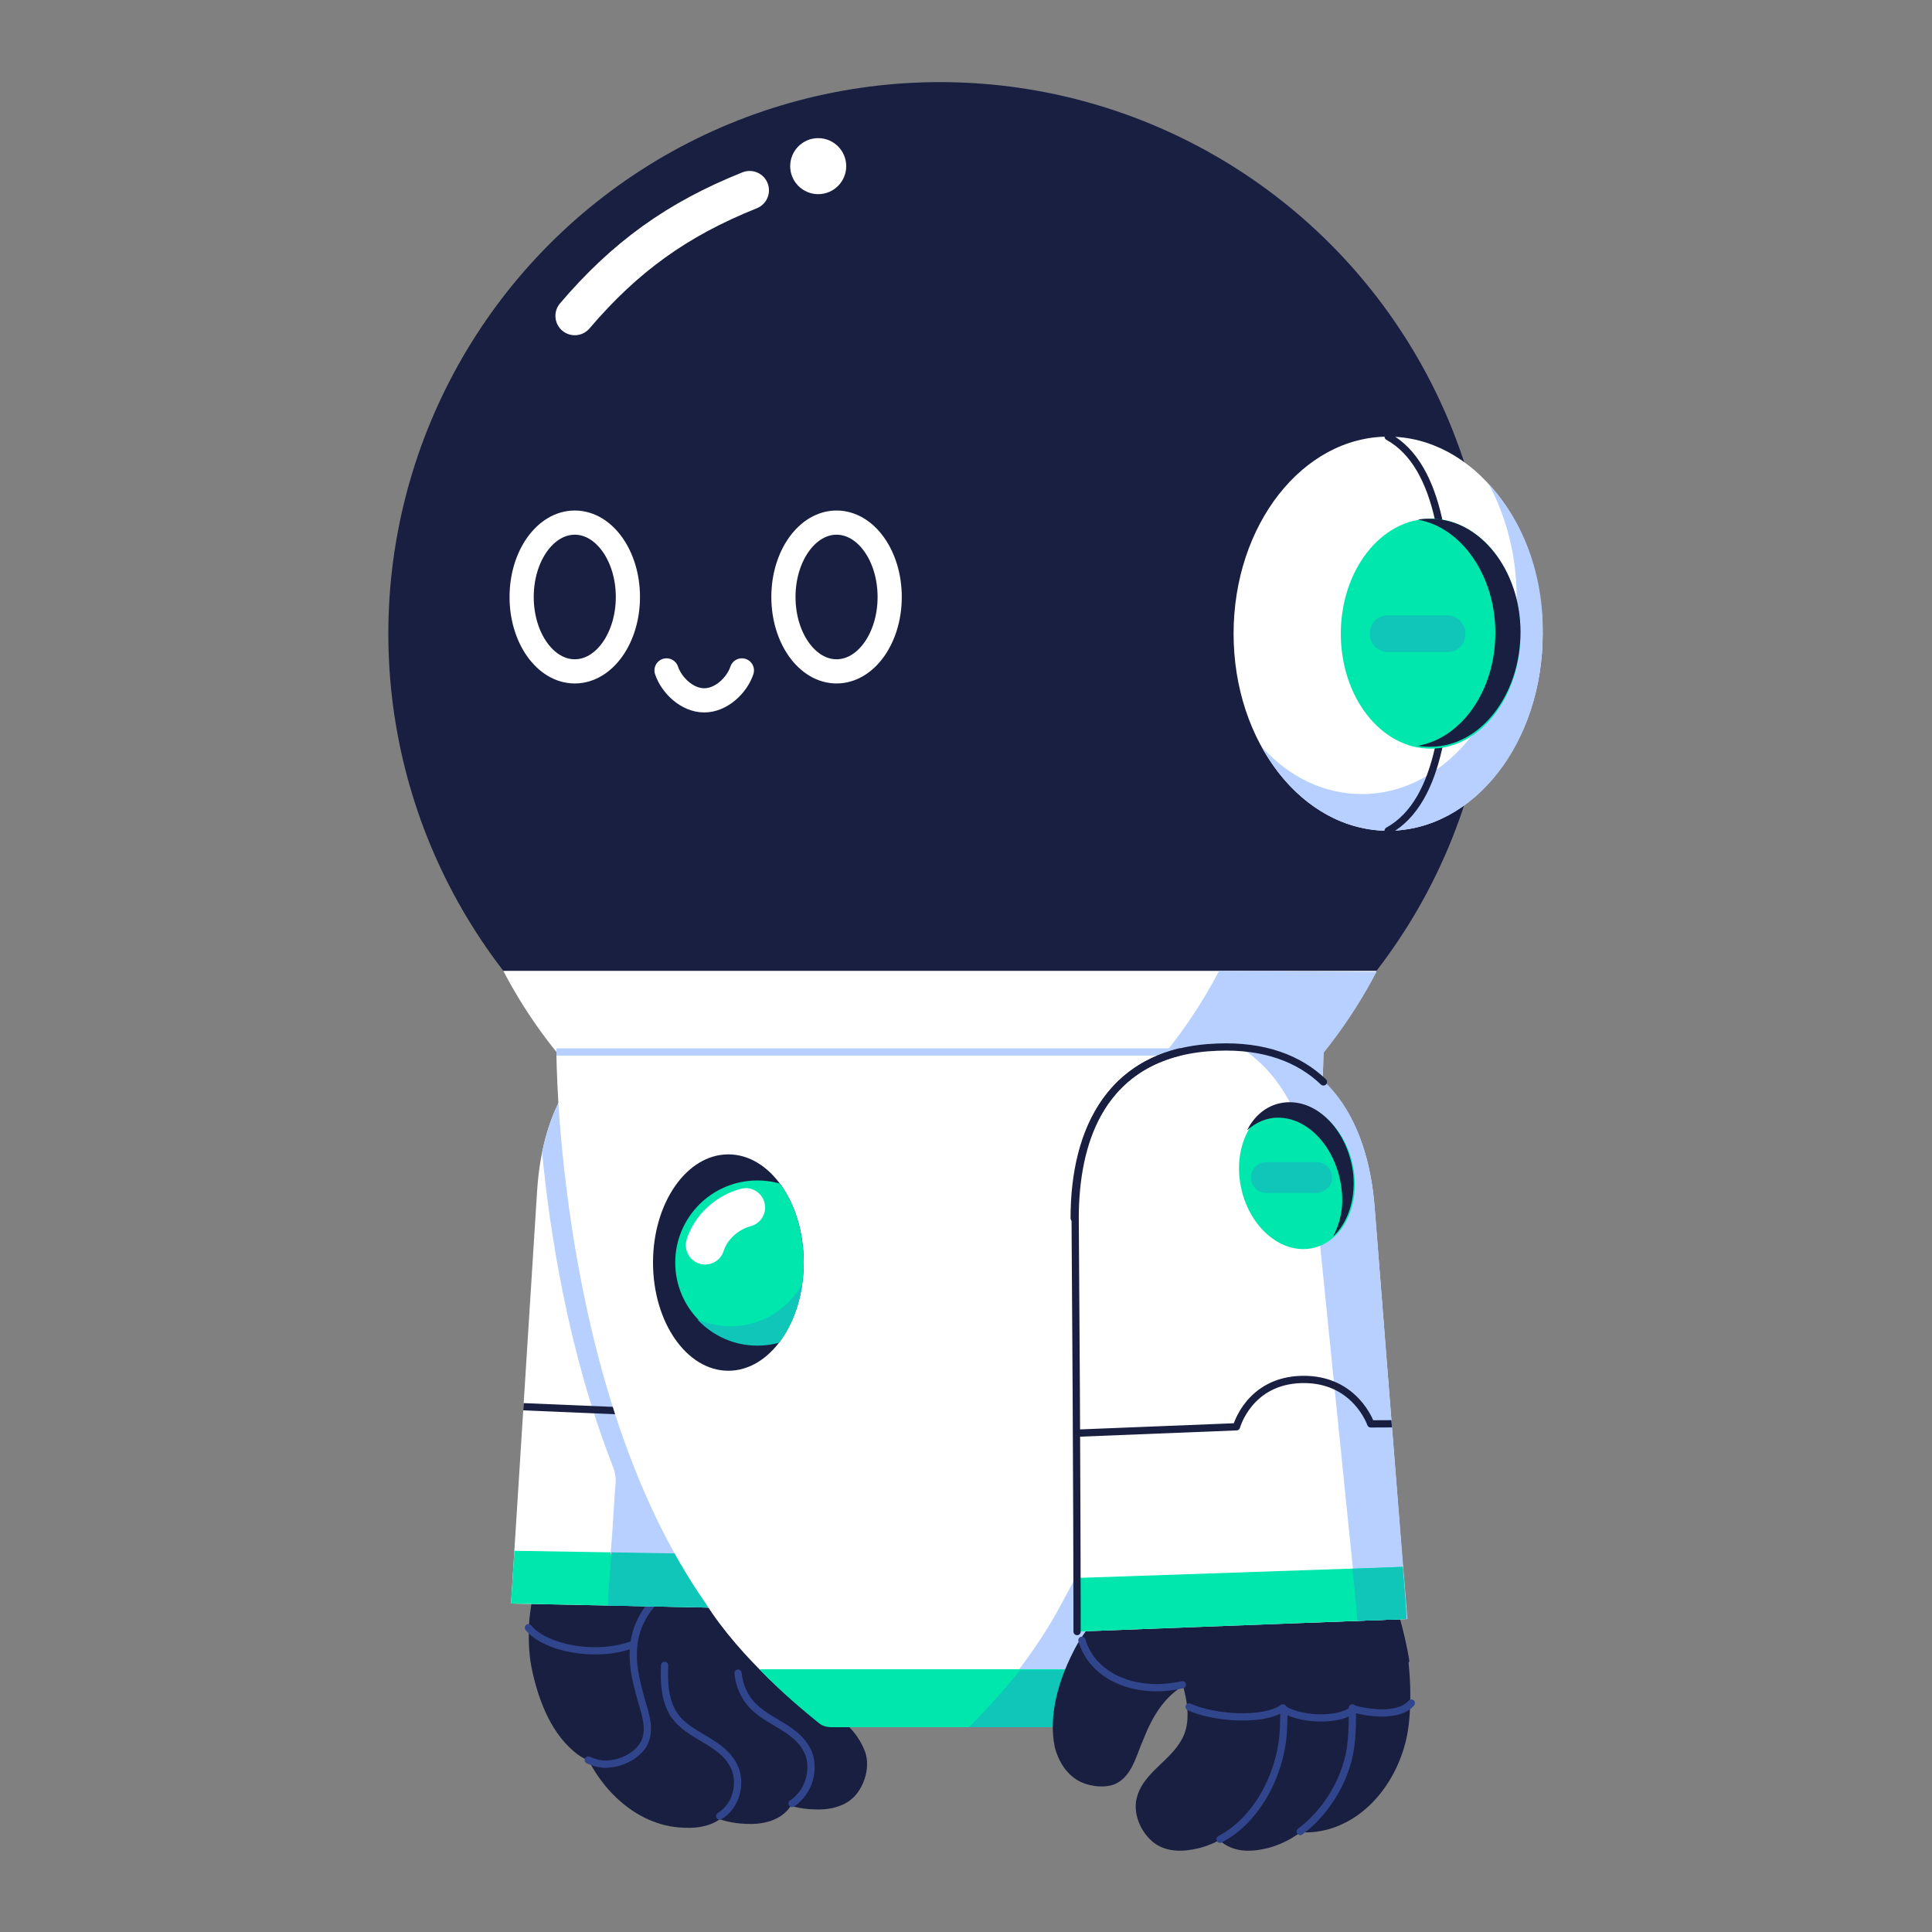 <?xml version="1.0" encoding="utf-8"?>
<!-- Generator: Adobe Illustrator 25.0.0, SVG Export Plug-In . SVG Version: 6.00 Build 0)  -->
<svg version="1.1" id="레이어_1" xmlns="http://www.w3.org/2000/svg" xmlns:xlink="http://www.w3.org/1999/xlink" x="0px"
	 y="0px" viewBox="0 0 200 200" style="enable-background:new 0 0 200 200;" xml:space="preserve">
<rect x="0" y="0" width="200" height="200" fill="#808080" stroke="none"/>
<g>
	<g>
		<g>
			<g>
				<g>
					<path style="fill:#181F41;" d="M61.5,170.2c0,0,23.2,3,26.1-0.2c-0.7-5.1-5.3-18.1-5.3-18.1L64,153.3
						C64,153.3,58.9,164.2,61.5,170.2z"/>
				</g>
				<g>
					<path style="fill:#181F41;" d="M69.5,167.5c-0.7,3.8-1.3,7.6,0.2,9.9c1.6,2.5,5.2,2.8,6.4,5.7c0.6,1.5,0.1,3.4-0.9,4.6
						c-1.1,1.3-2.9,1.6-4.5,1.5c-5-0.2-8.9-4.3-10.5-8.6c-1.1-2.9-3-10.8,0-17"/>
				</g>
				<g>
					<path style="fill:#181F41;" d="M68.1,165.4c-3.5,3.4-2.6,7.3-1.9,9.9c0.4,1.7,1.5,3.9,0.2,5.6c-0.7,0.9-2,1.6-3.3,1.7
						c-1.5,0.1-2.8-0.5-3.7-1.3c-2.6-2.2-3.8-5.8-4.4-8.8c-0.3-1.6-0.3-3.3-0.2-4.9c0.1-0.8,0.2-1.7,0.4-2.5
						c0.1-0.3,0.4-2.4,0.8-2.5l6.7-2.2C62.4,160.5,67.2,161.7,68.1,165.4z"/>
				</g>
				<g>
					<path style="fill:#181F41;" d="M84.6,165.6c-0.7,3.8-1.3,7.6,0.2,9.9c1.6,2.5,3.5,2.8,4.7,5.7c0.6,1.5,0.1,3.4-0.9,4.6
						c-1.1,1.3-2.9,1.6-4.5,1.5c-5-0.2-8.9-4.3-10.5-8.6c-1.1-2.9-1.4-6.1-1.5-9.2"/>
				</g>
				<g>
					<path style="fill:#181F41;" d="M75.9,167.1c-0.7,3.8-1.3,7.6,0.2,9.9c1.6,2.5,5.2,2.8,6.4,5.7c0.6,1.5,0.1,3.4-0.9,4.6
						c-1.1,1.3-2.9,1.6-4.5,1.5c-5-0.2-8.9-4.3-10.5-8.6c-1.1-2.9-1.4-6.1-1.5-9.2"/>
				</g>
				
					<path style="fill:none;stroke:#31458C;stroke-width:0.751;stroke-linecap:round;stroke-linejoin:round;stroke-miterlimit:10;" d="
					M65.6,170.2c-3.9,1.5-9.2,0.4-10.9-1.7"/>
			</g>
			
				<path style="fill:none;stroke:#31458C;stroke-width:0.751;stroke-linecap:round;stroke-linejoin:round;stroke-miterlimit:10;" d="
				M68.1,165.4c-3.5,3.4-2.6,7.3-1.9,9.9c0.4,1.7,1.5,3.9,0.2,5.6c-0.7,0.9-2,1.6-3.3,1.7c-0.8,0.1-1.5-0.1-2.2-0.4"/>
			
				<path style="fill:none;stroke:#31458C;stroke-width:0.751;stroke-linecap:round;stroke-linejoin:round;stroke-miterlimit:10;" d="
				M68.8,172.4c-0.1,2,0.1,3.7,0.9,5c1.6,2.5,5.2,2.8,6.4,5.7c0.6,1.5,0.2,3.8-1.6,4.9"/>
			
				<path style="fill:none;stroke:#31458C;stroke-width:0.751;stroke-linecap:round;stroke-linejoin:round;stroke-miterlimit:10;" d="
				M76.4,173.2c0.1,1,0.4,1.8,0.9,2.6c1.6,2.5,5.2,2.8,6.4,5.7c0.6,1.5,0.2,3.9-1.7,5.2"/>
		</g>
		<g>
			<path style="fill:#FFFFFF;" d="M55.6,123.3c0.6-9.3,4.9-17.1,15.9-16.9s15,8.2,15.1,17.5c0.3,26.9,0.5,42.8,0.5,42.8L52.9,166
				C52.9,166,53.9,150.1,55.6,123.3z"/>
			<g>
				<g>
					<defs>
						<path id="SVGID_1_" d="M55.6,123.3c0.6-9.3,4.9-17.1,15.9-16.9s15,8.2,15.1,17.5c0.3,26.9,0.5,42.8,0.5,42.8L52.9,166
							C52.9,166,53.9,150.1,55.6,123.3z"/>
					</defs>
					<clipPath id="SVGID_2_">
						<use xlink:href="#SVGID_1_"  style="overflow:visible;"/>
					</clipPath>
					<g style="clip-path:url(#SVGID_2_);">
						<path style="fill:#00E7AE;" d="M112,161.5c-0.1,3.7-0.1,5.6-0.1,5.6l-79.3-1.3c0,0,0-1.9,0.1-5.6L112,161.5z"/>
					</g>
				</g>
				<g>
					<defs>
						<path id="SVGID_3_" d="M55.6,123.3c0.6-9.3,4.9-17.1,15.9-16.9s15,8.2,15.1,17.5c0.3,26.9,0.5,42.8,0.5,42.8L52.9,166
							C52.9,166,53.9,150.1,55.6,123.3z"/>
					</defs>
					<clipPath id="SVGID_4_">
						<use xlink:href="#SVGID_3_"  style="overflow:visible;"/>
					</clipPath>
					<g style="clip-path:url(#SVGID_4_);">
						<path style="fill:#B8D0FF;" d="M87.5,161.1c-0.3-8.7-0.8-22.1-0.9-37.2c0-0.2,0-0.4,0-0.7c0-0.1,0-0.1,0-0.2
							c0-0.2,0-0.3,0-0.5c0-0.1,0-0.2,0-0.2c0-0.1,0-0.3,0-0.4s0-0.2,0-0.2c0-0.2,0-0.4-0.1-0.6c0-0.1,0-0.1,0-0.2
							c0-0.2,0-0.3-0.1-0.5c0-0.1,0-0.2,0-0.3c0-0.1,0-0.2-0.1-0.3c0-0.1,0-0.2,0-0.3c0-0.1,0-0.2-0.1-0.3c0-0.1,0-0.2-0.1-0.3
							c0-0.1,0-0.2-0.1-0.3c0-0.2-0.1-0.4-0.1-0.6c0-0.1,0-0.1-0.1-0.2c0-0.1-0.1-0.2-0.1-0.4c0-0.1,0-0.1-0.1-0.2
							c0-0.1-0.1-0.3-0.1-0.4s0-0.1,0-0.2c-0.2-0.6-0.4-1.2-0.7-1.8c0,0,0,0,0-0.1c-0.1-0.1-0.1-0.3-0.2-0.4l0,0
							c-1.6-3.4-4.3-6-8.4-7.2c-1.5,0.4-2.8,1.1-3.9,1.9H62.1c-3.2,2.3-5.1,5.9-6,10.1c0.8,8.4,2.7,20.8,7.3,32.6
							c0.3,0.7,0.4,1.4,0.3,2.1c-0.2,2.7-0.3,5.1-0.5,7.1l4.5,0.1c1,1.8,2.1,3.5,3.2,5.2c0.1,0.1,0.2,0.3,0.2,0.4l15.9,0.3
							c0,0,0-1.9-0.1-5.6L87.5,161.1z"/>
						<path style="fill:#10C6B9;" d="M63.3,160.7c-0.2,2.3-0.3,4.2-0.4,5.6l24.8,0.4c-0.1-1.5-0.1-3.4-0.2-5.6L63.3,160.7z"/>
					</g>
				</g>
				<g>
					<defs>
						<path id="SVGID_5_" d="M55.6,123.3c0.6-9.3,4.9-17.1,15.9-16.9s15,8.2,15.1,17.5c0.3,26.9,0.5,42.8,0.5,42.8L52.9,166
							C52.9,166,53.9,150.1,55.6,123.3z"/>
					</defs>
					<clipPath id="SVGID_6_">
						<use xlink:href="#SVGID_5_"  style="overflow:visible;"/>
					</clipPath>
					
						<path style="clip-path:url(#SVGID_6_);fill:none;stroke:#181F41;stroke-width:0.751;stroke-linecap:round;stroke-linejoin:round;stroke-miterlimit:10;" d="
						M17.2,145.2l22.5,0.1c0,0,1.6-4.7,7.1-4.6s6.8,4.9,6.8,4.9l54.4,2.3"/>
				</g>
			</g>
		</g>
		<g>
			<g>
				<g>
					<g>
						<g>
							<g>
								<g>
									<g>
										<circle style="fill:#181F41;" cx="97.3" cy="65.6" r="57.1"/>
										<path style="fill:#181F41;" d="M57.6,108.9c0,0,12,13.5,12,21.1h27.6h27.6c0-7.6,12-21.1,12-21.1H57.6z"/>
										<g>
											<path style="fill:#FFFFFF;" d="M52.1,100.5c8.5,16.3,25.6,27.4,45.2,27.4s36.7-11.1,45.2-27.4H52.1z"/>
										</g>
										<path style="fill:#B8D0FF;" d="M126.2,100.5c-7.3,14-20.9,24.2-37.1,26.8c2.7,0.4,5.4,0.7,8.2,0.7
											c19.7,0,36.7-11.1,45.2-27.4L126.2,100.5L126.2,100.5z"/>
									</g>
									<path style="fill:#FFFFFF;" d="M97.3,108.9H57.6c0,0,0,34.9,15.4,57c3.7,5.9,9.9,10.9,11.8,12.4c0.4,0.3,0.8,0.4,1.3,0.4
										h11.2h11.2c0.5,0,0.9-0.2,1.3-0.4c1.9-1.5,8.1-6.5,11.8-12.4c15.4-22.1,15.4-57,15.4-57S97.3,108.9,97.3,108.9z"/>
									
										<line style="fill:none;stroke:#B8D0FF;stroke-width:0.751;stroke-linejoin:round;stroke-miterlimit:10;" x1="57.6" y1="108.9" x2="137" y2="108.9"/>
								</g>
							</g>
							<g>
								<path style="fill:none;stroke:#FFFFFF;stroke-width:4.006;stroke-linecap:round;stroke-miterlimit:10;" d="M59.5,32.7
									c5.2-6.1,10.6-10,18.1-13"/>
								<circle style="fill:#FFFFFF;" cx="84.7" cy="17.2" r="2.9"/>
							</g>
						</g>
					</g>
				</g>
				<g>
					<path style="fill:#00E7AE;" d="M78.6,172.8c2.6,2.7,5.1,4.7,6.2,5.6c0.4,0.3,0.8,0.4,1.3,0.4h11.2h11.2c0.5,0,0.9-0.2,1.3-0.4
						c1.1-0.9,3.6-2.9,6.2-5.6H97.3H78.6z"/>
				</g>
				<g>
					<path style="fill:#B8D0FF;" d="M137,108.9h-15.9c0.3,11.9-0.3,37.5-11.1,56.9c-1.3,2.5-2.9,4.9-4.5,7H116c2-2,4-4.4,5.6-6.9
						C137,143.9,137,108.9,137,108.9z"/>
					<path style="fill:#10C6B9;" d="M100.3,178.8h8.2c0.5,0,0.9-0.2,1.3-0.4l0,0c0.1,0,0.1-0.1,0.2-0.1c0,0,0.1,0,0.1-0.1
						c0.1,0,0.1-0.1,0.2-0.1c0,0,0.1,0,0.1-0.1c0.1,0,0.1-0.1,0.2-0.1c0,0,0.1,0,0.1-0.1c0.1-0.1,0.1-0.1,0.2-0.2c0,0,0,0,0.1-0.1
						s0.2-0.2,0.3-0.2l0,0c1.3-1.1,3-2.6,4.8-4.4l0,0h-10.5C103.6,175.4,101.6,177.5,100.3,178.8z"/>
				</g>
			</g>
			<g>
				<g>
					<path style="fill:#181F41;" d="M120.7,169.8c0,0,22.4,5.4,25.2,2.2c-0.7-5.1-5.3-18.1-5.3-18.1l-28.7,2.2
						C111.9,156.1,118.1,163.8,120.7,169.8z"/>
				</g>
				<g>
					<path style="fill:#181F41;" d="M133.9,167.9c1.5,3.5,2.9,7.1,1.9,9.7c-1.1,2.8-4.5,3.9-5,7c-0.2,1.6,0.6,3.3,1.9,4.3
						c1.4,1,3.1,0.9,4.7,0.5c4.8-1.3,7.8-6.1,8.4-10.6c0.4-3.1,0.6-11.2-3.7-16.6"/>
				</g>
				<g>
					<path style="fill:#181F41;" d="M125.8,173.4c-4.8,0.6-6.5,4.3-7.5,6.8c-0.7,1.6-1.2,4-3.2,4.6c-1.1,0.3-2.6,0.1-3.7-0.6
						c-1.2-0.8-1.9-2.1-2.2-3.3c-0.7-3.3,0.4-6.9,1.8-9.7c0.7-1.5,1.7-2.8,2.8-4.1c0.6-0.6,1.2-1.2,1.8-1.7c0.2-0.2,1.7-1.6,2.1-1.5
						l6.7,2.3C124.2,166,127.3,169.9,125.8,173.4z"/>
				</g>
				<g>
					<path style="fill:#181F41;" d="M120.7,169.8c1.5,3.5,2.9,7.1,1.9,9.7c-1.1,2.8-4.5,3.9-5,7c-0.2,1.6,0.6,3.3,1.9,4.3
						c1.4,1,3.1,0.9,4.7,0.5c4.8-1.3,7.8-6.1,8.4-10.6c0.4-3.1,0.1-6.2-0.5-9.3"/>
				</g>
				<g>
					<path style="fill:#181F41;" d="M127.8,169.8c1.5,3.5,2.9,7.1,1.9,9.7c-1.1,2.8-4.5,3.9-5,7c-0.2,1.6,0.6,3.3,1.9,4.3
						c1.4,1,3.1,0.9,4.7,0.5c4.8-1.3,7.8-6.1,8.4-10.6c0.4-3.1,0.1-6.2-0.5-9.3"/>
				</g>
				
					<path style="fill:none;stroke:#31458C;stroke-width:0.751;stroke-linecap:round;stroke-linejoin:round;stroke-miterlimit:10;" d="
					M123.1,176.7c2.6,1.2,7.8,1.5,9.7,0.1"/>
				
					<path style="fill:none;stroke:#31458C;stroke-width:0.751;stroke-linecap:round;stroke-linejoin:round;stroke-miterlimit:10;" d="
					M132.8,176.9c2.3,1.4,6.4,1.1,7.3,0"/>
				
					<path style="fill:none;stroke:#31458C;stroke-width:0.751;stroke-linecap:round;stroke-linejoin:round;stroke-miterlimit:10;" d="
					M140.1,176.9c3,0.8,5.2,0.4,6-0.6"/>
				
					<path style="fill:none;stroke:#31458C;stroke-width:0.751;stroke-linecap:round;stroke-linejoin:round;stroke-miterlimit:10;" d="
					M122.4,174.4c-4.8,1.1-9.3-0.8-10.4-4.6"/>
			</g>
			
				<path style="fill:none;stroke:#31458C;stroke-width:0.751;stroke-linecap:round;stroke-linejoin:round;stroke-miterlimit:10;" d="
				M126.3,190.4c3.6-1.9,5.8-6,6.4-9.8c0.2-1.2,0.2-2.5,0.2-3.7"/>
			
				<path style="fill:none;stroke:#31458C;stroke-width:0.751;stroke-linecap:round;stroke-linejoin:round;stroke-miterlimit:10;" d="
				M134.6,189.6c2.7-2,5-5.6,5.3-9.5c0.1-1,0.1-2.1,0.1-3.3"/>
			<g>
				<path style="fill:#FFFFFF;" d="M142.3,125c-0.7-9.2-5.2-17-16.2-16.6s-14.8,8.5-14.8,17.7c0.2,26.9,0.2,42.8,0.2,42.8l34.1-1.3
					C145.7,167.7,144.4,151.8,142.3,125z"/>
				<path style="fill:#B8D0FF;" d="M136.1,123.4c2.8,27.8,4.5,44.3,4.5,44.3l-5.7,0.3l10.8-0.4c0,0-1.3-15.8-3.4-42.7
					c-0.7-8.6-4.6-16-14.1-16.6C133.1,111.3,135.5,117,136.1,123.4z"/>
				<g>
					<g>
						<defs>
							<path id="SVGID_7_" d="M142.3,125c-0.7-9.2-5.2-17-16.2-16.6s-14.8,8.5-14.8,17.7c0.2,26.9,0.2,42.8,0.2,42.8l34.1-1.3
								C145.7,167.7,144.4,151.8,142.3,125z"/>
						</defs>
						<clipPath id="SVGID_8_">
							<use xlink:href="#SVGID_7_"  style="overflow:visible;"/>
						</clipPath>
						<g style="clip-path:url(#SVGID_8_);">
							<path style="fill:#00E7AE;" d="M86.5,164.2c0.1,3.7,0.2,5.6,0.2,5.6l79.3-2.7c0,0-0.1-1.9-0.2-5.6L86.5,164.2z"/>
						</g>
					</g>
					<g>
						<defs>
							<path id="SVGID_9_" d="M142.3,125c-0.7-9.2-5.2-17-16.2-16.6s-14.8,8.5-14.8,17.7c0.2,26.9,0.2,42.8,0.2,42.8l34.1-1.3
								C145.7,167.7,144.4,151.8,142.3,125z"/>
						</defs>
						<clipPath id="SVGID_10_">
							<use xlink:href="#SVGID_9_"  style="overflow:visible;"/>
						</clipPath>
						<g style="clip-path:url(#SVGID_10_);">
							<path style="fill:#10C6B9;" d="M142.3,176.4l3.3-8.8c0,0-0.1-1.9-0.4-5.4l-5.2,0.2c0.4,3.5,0.5,5.3,0.5,5.3L142.3,176.4z"/>
						</g>
					</g>
					<g>
						<defs>
							<path id="SVGID_11_" d="M142.3,125c-0.7-9.2-5.2-17-16.2-16.6s-14.8,8.5-14.8,17.7c0.2,26.9,0.2,42.8,0.2,42.8l34.1-1.3
								C145.7,167.7,144.4,151.8,142.3,125z"/>
						</defs>
						<clipPath id="SVGID_12_">
							<use xlink:href="#SVGID_11_"  style="overflow:visible;"/>
						</clipPath>
						<g style="clip-path:url(#SVGID_12_);">
							
								<ellipse transform="matrix(0.976 -0.22 0.22 0.976 -23.493 32.52)" style="fill:#00E7AE;" cx="134.2" cy="121.7" rx="5.9" ry="7.6"/>
							<g>
								<path style="fill:#10C6B9;" d="M136.3,123.5h-5.2c-0.9,0-1.6-0.7-1.6-1.6s0.7-1.6,1.6-1.6h5.2c0.9,0,1.6,0.7,1.6,1.6
									S137.1,123.5,136.3,123.5z"/>
							</g>
							<path style="fill:#181F41;" d="M140.1,121.7c-0.4-4.2-3.3-7.6-6.6-7.6c-1.9,0-3.5,1.1-4.4,2.9c0.9-0.8,2-1.3,3.2-1.3
								c3.3,0,6.2,3.4,6.6,7.6c0.2,1.8-0.2,3.4-0.9,4.7C139.5,126.6,140.3,124.3,140.1,121.7z"/>
						</g>
					</g>
					<g>
						<defs>
							<path id="SVGID_13_" d="M142.3,125c-0.7-9.2-5.2-17-16.2-16.6s-14.8,8.5-14.8,17.7c0.2,26.9,0.2,42.8,0.2,42.8l34.1-1.3
								C145.7,167.7,144.4,151.8,142.3,125z"/>
						</defs>
						<clipPath id="SVGID_14_">
							<use xlink:href="#SVGID_13_"  style="overflow:visible;"/>
						</clipPath>
						
							<path style="clip-path:url(#SVGID_14_);fill:none;stroke:#181F41;stroke-width:0.751;stroke-linecap:round;stroke-linejoin:round;stroke-miterlimit:10;" d="
							M164.4,147.3l-22.5,0.1c0,0-1.6-4.7-7.1-4.6s-6.8,4.9-6.8,4.9l-22.5,0.9"/>
					</g>
				</g>
			</g>
			<g>
				<ellipse style="fill:#FFFFFF;" cx="143.7" cy="65.6" rx="16" ry="20.4"/>
				<path style="fill:#B8D0FF;" d="M154.1,50.1c1.8,3.3,2.9,7.4,2.9,11.7c0,11.3-7.2,20.4-16,20.4c-4,0-7.6-1.8-10.4-4.9
					c2.9,5.3,7.7,8.7,13.1,8.7c8.9,0,16-9.1,16-20.4C159.8,59.4,157.6,53.8,154.1,50.1z"/>
				
					<path style="fill:none;stroke:#181F41;stroke-width:0.751;stroke-linecap:round;stroke-linejoin:round;stroke-miterlimit:10;" d="
					M143.7,86c5.6-3.1,6.2-12.7,6.2-20.4s-0.6-17.3-6.2-20.4"/>
				<ellipse style="fill:#00E7AE;" cx="148.1" cy="65.6" rx="9.3" ry="11.9"/>
				<path style="fill:#181F41;" d="M148.1,53.7c-0.5,0-0.9,0-1.3,0.1c4.5,0.8,8,5.8,8,11.7c0,6-3.5,10.9-8,11.7
					c0.4,0.1,0.9,0.1,1.3,0.1c5.1,0,9.3-5.3,9.3-11.9C157.4,59,153.2,53.7,148.1,53.7z"/>
				<g>
					<path style="fill:#10C6B9;" d="M149.8,67.5h-6.1c-1,0-1.9-0.8-1.9-1.9s0.8-1.9,1.9-1.9h6.1c1,0,1.9,0.8,1.9,1.9
						S150.9,67.5,149.8,67.5z"/>
				</g>
			</g>
			<g>
				<g>
					<ellipse style="fill:#181F41;" cx="75.4" cy="130.7" rx="7.8" ry="11.2"/>
				</g>
				<g>
					<g>
						<defs>
							<ellipse id="SVGID_15_" cx="75.4" cy="130.7" rx="7.8" ry="11.2"/>
						</defs>
						<clipPath id="SVGID_16_">
							<use xlink:href="#SVGID_15_"  style="overflow:visible;"/>
						</clipPath>
						<g style="clip-path:url(#SVGID_16_);">
							<circle style="fill:#00E7AE;" cx="78.4" cy="130.7" r="8.5"/>
							<path style="fill:#10C6B9;" d="M81.8,123c1.4,1.5,2.3,3.5,2.3,5.8c0,4.7-3.8,8.5-8.5,8.5c-1.2,0-2.4-0.3-3.4-0.7
								c1.6,1.7,3.8,2.7,6.2,2.7c4.7,0,8.5-3.8,8.5-8.5C86.9,127.3,84.8,124.3,81.8,123z"/>
							<path style="fill:none;stroke:#FFFFFF;stroke-width:4.006;stroke-linecap:round;stroke-miterlimit:10;" d="M77.2,125
								c-1.9,0.5-3.6,2-4.2,3.9"/>
						</g>
					</g>
				</g>
			</g>
			
				<path style="fill:none;stroke:#181F41;stroke-width:0.751;stroke-linecap:round;stroke-linejoin:round;stroke-miterlimit:10;" d="
				M122.1,108.9c-8,2-10.8,9.1-10.8,17.2c0.2,26.9,0.2,42.8,0.2,42.8"/>
			
				<path style="fill:none;stroke:#181F41;stroke-width:0.751;stroke-linecap:round;stroke-linejoin:round;stroke-miterlimit:10;" d="
				M137,112c-2.5-2.4-6.1-3.8-11-3.6c-11,0.4-14.8,8.5-14.8,17.7"/>
		</g>
	</g>
	<g>
		<g>
			<g>
				
					<ellipse style="fill:none;stroke:#FFFFFF;stroke-width:2.504;stroke-linecap:round;stroke-linejoin:round;stroke-miterlimit:10;" cx="59.5" cy="61.8" rx="5.5" ry="7.7"/>
				
					<ellipse style="fill:none;stroke:#FFFFFF;stroke-width:2.504;stroke-linecap:round;stroke-linejoin:round;stroke-miterlimit:10;" cx="86.6" cy="61.8" rx="5.5" ry="7.7"/>
			</g>
		</g>
		
			<path style="fill:none;stroke:#FFFFFF;stroke-width:2.504;stroke-linecap:round;stroke-linejoin:round;stroke-miterlimit:10;" d="
			M69,69.4c0.5,1.5,2.1,3.1,3.9,3.1s3.4-1.6,3.9-3.1"/>
	</g>
</g>
</svg>
